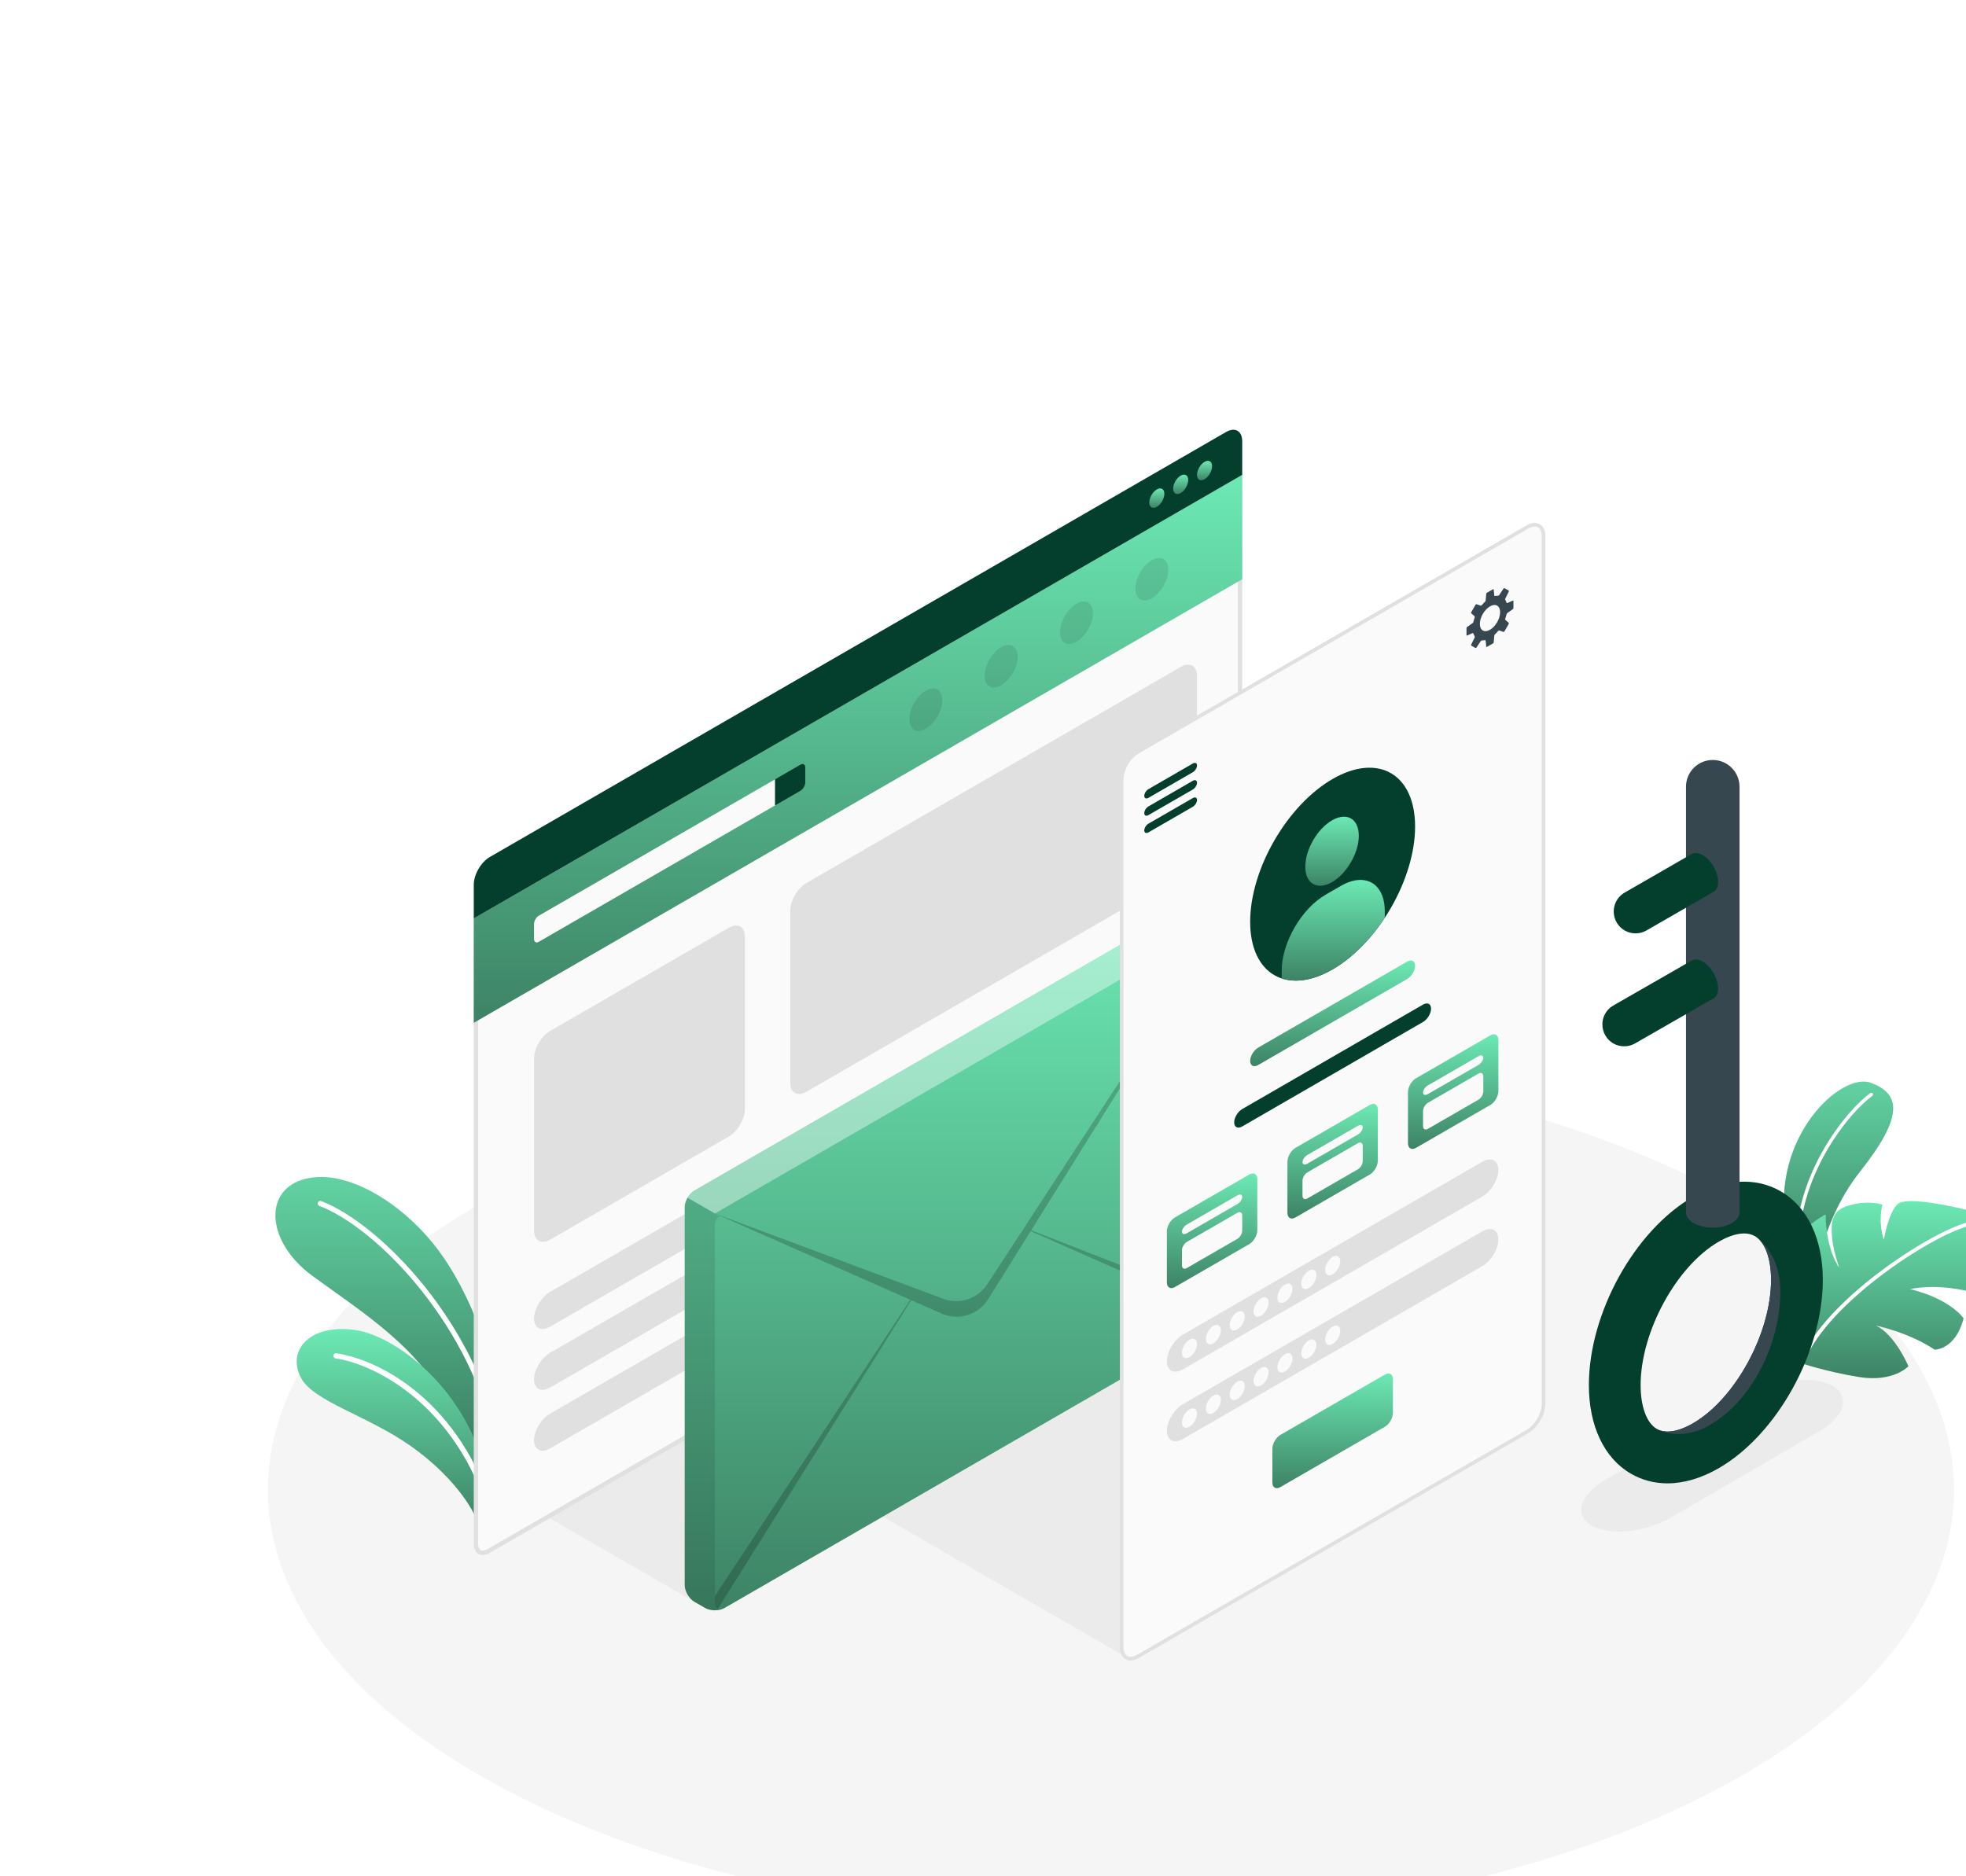 <svg width="636" height="607" viewBox="0 0 636 607" fill="none" xmlns="http://www.w3.org/2000/svg">
<g filter="url(#filter0_dddd_114_44)">
<path d="M102.546 501.61C209.056 556.064 381.74 556.066 488.248 501.611C594.757 447.155 594.757 358.866 488.248 304.411C381.739 249.955 209.053 249.955 102.544 304.41C-3.964 358.865 -3.964 447.155 102.546 501.61Z" fill="#F5F5F5"/>
<path d="M450.877 414.614C456.714 417.984 468.186 416.825 476.5 412.025L524.423 384.192C532.736 379.392 534.734 372.763 528.886 369.386C523.036 366.01 511.556 367.166 503.244 371.97L455.358 399.815C447.047 404.618 445.04 411.244 450.877 414.614Z" fill="#EBEBEB"/>
<path d="M162.373 440.281L113.629 412.138L162.373 383.995V440.281Z" fill="#EBEBEB"/>
<path d="M300.143 457.118L221.579 411.73L300.162 366.43L300.143 457.118Z" fill="#EBEBEB"/>
<path d="M96.433 374.479C96.57 363.078 88.608 339.362 76.955 324.416C65.302 309.47 46.83 298.422 33.563 302.784C21.205 306.846 22.344 323.008 37.147 333.886C51.95 344.764 74.233 358.474 80.576 377.046L94.081 399.902L96.433 374.479Z" fill="url(#paint0_linear_114_44)"/>
<path opacity="0.1" d="M96.433 374.479C96.57 363.078 88.608 339.362 76.955 324.416C65.302 309.47 46.83 298.422 33.563 302.784C21.205 306.846 22.344 323.008 37.147 333.886C51.95 344.764 74.233 358.474 80.576 377.046L94.081 399.902L96.433 374.479Z" fill="black"/>
<path d="M97.087 390.091C96.725 390.058 96.414 389.786 96.344 389.412C89.178 350.401 58.074 318.388 39.313 311.171C38.885 311.005 38.67 310.523 38.834 310.094C38.998 309.667 39.47 309.443 39.911 309.616C59.028 316.968 90.708 349.507 97.982 389.111C98.066 389.563 97.766 389.996 97.314 390.079C97.238 390.095 97.162 390.098 97.087 390.091Z" fill="white"/>
<path d="M90.984 414.934C89.23 408.503 81.528 397.832 68.972 388.944C55.082 379.111 37.411 374.454 33.415 366.883C28.615 357.788 36.335 349.342 50.7 351.299C65.065 353.256 90.126 373.19 93.814 402.793L90.984 414.934Z" fill="url(#paint1_linear_114_44)"/>
<path d="M93.848 408.242C93.533 408.214 93.248 408.004 93.137 407.683C81.602 374.197 56.304 362.189 44.54 360.517C44.086 360.454 43.769 360.03 43.832 359.575C43.897 359.118 44.3 358.801 44.774 358.867C57.784 360.715 82.939 372.961 94.712 407.141C94.862 407.575 94.63 408.05 94.195 408.2C94.081 408.24 93.962 408.252 93.848 408.242Z" fill="white"/>
<path d="M521.91 342.028C521.91 342.028 523.51 317.989 537.676 300.146C551.842 282.302 550.97 274.955 541.204 271.352C531.437 267.75 508.748 289.255 513.797 318.053C518.845 346.85 521.91 342.028 521.91 342.028Z" fill="url(#paint2_linear_114_44)"/>
<path opacity="0.1" d="M521.91 342.028C521.91 342.028 523.51 317.989 537.676 300.146C551.842 282.302 550.97 274.955 541.204 271.352C531.437 267.75 508.748 289.255 513.797 318.053C518.845 346.85 521.91 342.028 521.91 342.028Z" fill="black"/>
<path d="M517.583 328.297C517.29 328.297 517.044 328.069 517.026 327.774C515.371 301.303 534.066 279.584 541.063 274.669C541.313 274.493 541.663 274.553 541.841 274.805C542.018 275.057 541.957 275.405 541.705 275.582C534.845 280.402 516.516 301.709 518.141 327.704C518.16 328.012 517.926 328.277 517.619 328.296C517.606 328.297 517.594 328.297 517.583 328.297Z" fill="white"/>
<path d="M518.059 361.878C518.059 361.878 526.596 364.836 537.565 366.574C548.534 368.31 553.375 363.065 553.375 363.065C553.375 363.065 549.055 352.776 542.826 349.89C542.826 349.89 553.387 352.043 561.864 357.698C561.864 357.698 568.562 357.8 571.229 347.576C571.229 347.576 567.26 341.424 553.945 338.1C553.945 338.1 562.046 336.061 573.72 339.038C574.595 339.386 578.327 326.168 579.456 320.07C580.584 313.972 578.134 314.036 573.38 312.767C568.626 311.497 552.881 307.961 549.905 310.576C546.929 313.19 545.417 322.13 545.417 322.13C545.417 322.13 543.456 316.855 544.97 310.799C544.97 310.799 540.692 309.127 534.053 311.058C528.622 312.638 528.358 316.333 528.604 320.51C528.784 323.563 529.519 326.815 530.954 331.112C530.954 331.112 526.721 325.687 526.59 313.922C526.59 313.922 515.477 319.444 513.58 330.474C512.552 336.438 511.098 353.954 518.059 361.878Z" fill="url(#paint3_linear_114_44)"/>
<path d="M520.154 359.732C520.384 359.732 520.604 359.604 520.71 359.383C529.562 340.993 562.472 319.624 574.261 317.33C574.595 317.266 574.814 316.942 574.75 316.607C574.685 316.272 574.357 316.057 574.026 316.12C562.043 318.451 528.592 340.165 519.6 358.849C519.452 359.156 519.581 359.525 519.888 359.672C519.974 359.713 520.064 359.732 520.154 359.732Z" fill="white"/>
<path d="M92.137 423.437C90.776 423.437 89.963 422.312 89.963 420.43V218.579L337.157 75.862L337.158 276.9C337.158 279.984 334.984 283.75 332.312 285.293L94.106 422.821C93.409 423.223 92.728 423.437 92.137 423.437Z" fill="#FAFAFA"/>
<path d="M336.455 77.077L336.456 276.9C336.456 279.713 334.398 283.278 331.962 284.684L93.756 422.213C93.164 422.554 92.605 422.735 92.137 422.735C90.809 422.735 90.665 421.122 90.665 420.43V218.983L336.455 77.077ZM337.858 74.645L89.262 218.173V420.428C89.262 422.779 90.433 424.138 92.137 424.138C92.836 424.138 93.624 423.91 94.458 423.428L332.663 285.9C335.532 284.243 337.859 280.213 337.859 276.9L337.858 74.645Z" fill="#E0E0E0"/>
<path d="M89.262 218.173V251.946L337.856 108.42L337.858 74.645L89.262 218.173Z" fill="url(#paint4_linear_114_44)"/>
<path d="M108.758 219.976L108.76 224.819C108.76 225.809 109.462 226.213 110.318 225.719L186.75 181.591L186.749 173.148L110.317 217.276C109.459 217.77 108.758 218.986 108.758 219.976Z" fill="#FAFAFA"/>
<path d="M194.94 168.419C195.8 167.922 196.499 168.325 196.499 169.319V174.162C196.499 175.156 195.8 176.365 194.94 176.862L186.75 181.591L186.749 173.148L194.94 168.419Z" fill="#043F2E"/>
<path d="M89.262 207.288C89.262 203.974 91.589 199.945 94.458 198.288L332.662 60.76C335.532 59.102 337.858 60.446 337.858 63.76V74.645L89.262 218.173V207.288Z" fill="#043F2E"/>
<path d="M310.23 79.363C308.884 80.141 307.793 82.031 307.793 83.585C307.793 85.139 308.884 85.77 310.23 84.992C311.576 84.215 312.667 82.325 312.667 80.771C312.667 79.216 311.575 78.586 310.23 79.363Z" fill="url(#paint5_linear_114_44)"/>
<path d="M317.951 74.899C316.604 75.677 315.514 77.567 315.514 79.121C315.514 80.675 316.604 81.306 317.951 80.528C319.297 79.751 320.388 77.861 320.388 76.307C320.388 74.752 319.297 74.122 317.951 74.899Z" fill="url(#paint6_linear_114_44)"/>
<path d="M325.672 70.435C324.325 71.213 323.234 73.103 323.234 74.657C323.234 76.212 324.325 76.842 325.672 76.064C327.018 75.287 328.109 73.397 328.109 71.843C328.109 70.288 327.018 69.658 325.672 70.435Z" fill="url(#paint7_linear_114_44)"/>
<g opacity="0.1">
<path d="M259.866 130.41C256.924 132.109 254.538 136.241 254.538 139.639C254.538 143.038 256.924 144.415 259.866 142.716C262.808 141.017 265.194 136.885 265.194 133.487C265.194 130.088 262.808 128.711 259.866 130.41Z" fill="black"/>
<path d="M235.494 144.481C232.552 146.18 230.166 150.312 230.166 153.71C230.166 157.109 232.552 158.486 235.494 156.787C238.436 155.088 240.822 150.956 240.822 147.558C240.822 144.16 238.436 142.782 235.494 144.481Z" fill="black"/>
<path d="M284.238 116.338C281.296 118.037 278.91 122.168 278.91 125.567C278.91 128.965 281.296 130.343 284.238 128.644C287.18 126.944 289.566 122.813 289.566 119.414C289.566 116.017 287.18 114.64 284.238 116.338Z" fill="black"/>
<path d="M308.611 102.24C305.669 103.939 303.283 108.071 303.283 111.469C303.283 114.868 305.669 116.245 308.611 114.546C311.554 112.847 313.939 108.715 313.939 105.317C313.938 101.918 311.554 100.541 308.611 102.24Z" fill="black"/>
</g>
<path d="M113.954 254.575L171.804 221.176C174.673 219.518 177 220.862 177 224.176V279.718C177 283.031 174.673 287.06 171.804 288.718L113.956 322.118C111.086 323.776 108.76 322.432 108.76 319.118L108.758 263.575C108.758 260.262 111.085 256.232 113.954 254.575Z" fill="#E0E0E0"/>
<path d="M196.825 206.732L318.038 136.746C320.908 135.089 323.234 136.433 323.234 139.746V195.288C323.234 198.601 320.908 202.631 318.038 204.288L196.826 274.274C193.957 275.932 191.63 274.589 191.63 271.274L191.629 215.731C191.629 212.419 193.955 208.39 196.825 206.732Z" fill="#E0E0E0"/>
<path d="M113.956 339.004L205.926 285.905C208.795 284.248 211.122 285.425 211.123 288.533C211.123 291.641 208.798 295.504 205.927 297.161L113.956 350.261C111.086 351.918 108.76 350.741 108.76 347.633C108.76 344.524 111.085 340.661 113.956 339.004Z" fill="#E0E0E0"/>
<path d="M113.956 358.7L205.926 305.602C208.795 303.944 211.122 305.122 211.123 308.23C211.123 311.338 208.798 315.2 205.927 316.858L113.956 369.958C111.086 371.615 108.76 370.438 108.76 367.33C108.76 364.22 111.085 360.358 113.956 358.7Z" fill="#E0E0E0"/>
<path d="M113.956 378.398L205.926 325.3C208.795 323.642 211.122 324.82 211.123 327.928C211.123 331.036 208.798 334.898 205.927 336.556L113.956 389.656C111.086 391.313 108.76 390.136 108.76 387.028C108.76 383.917 111.085 380.054 113.956 378.398Z" fill="#E0E0E0"/>
<path d="M157.504 311.608C157.504 309.619 158.899 307.201 160.621 306.208L320.114 214.124C321.836 213.131 324.628 213.13 326.35 214.124L329.863 216.154C331.585 217.147 332.981 219.565 332.981 221.554V343.808C332.981 345.788 331.578 348.218 329.863 349.208L170.37 441.292C168.655 442.282 165.85 442.282 164.135 441.292L160.621 439.264C158.906 438.274 157.504 435.844 157.504 433.864V311.608Z" fill="url(#paint8_linear_114_44)"/>
<path opacity="0.4" d="M158.413 308.537L167.262 313.64L332.065 218.482C331.505 217.508 330.724 216.653 329.868 216.151L326.342 214.13C324.631 213.127 321.829 213.127 320.118 214.13L160.625 306.208C159.755 306.707 158.974 307.562 158.413 308.537Z" fill="white"/>
<path opacity="0.1" d="M157.499 311.604V433.856C157.499 435.847 158.9 438.266 160.626 439.254L164.136 441.289C164.401 441.437 164.682 441.57 164.992 441.673C165.39 441.806 165.817 441.91 166.274 441.968C167.086 442.072 167.941 442.043 168.738 441.88C168.944 441.835 169.151 441.776 169.343 441.718C169.476 441.673 169.594 441.629 169.711 441.57C169.136 441.776 168.635 441.746 168.222 441.54C167.632 441.23 167.263 440.522 167.263 439.49V317.238C167.263 315.955 167.912 314.981 168.886 314.584L167.263 313.64L158.414 308.537C157.853 309.51 157.499 310.615 157.499 311.604Z" fill="black"/>
<path opacity="0.2" d="M167.262 313.639L241.124 341.234C246.39 343.196 252.304 341.249 255.372 336.545L267.233 318.373L332.656 218.142L269.598 319.056L332.98 343.861C332.965 344.864 332.596 345.985 332.006 346.973L269.42 319.339L255.637 341.398C252.467 346.457 246.065 348.433 240.608 346.014L230.795 341.682L168.222 441.541C167.632 441.232 167.263 440.524 167.263 439.492V437.456L230.489 341.548L167.262 313.639Z" fill="black"/>
<path d="M298.862 173.286V453.97C298.862 457.283 301.189 458.627 304.058 456.97L430.152 384.17C433.021 382.513 435.348 378.484 435.348 375.17V94.487C435.348 91.174 433.021 89.83 430.152 91.487L304.058 164.286C301.189 165.943 298.862 169.973 298.862 173.286Z" fill="#FAFAFA" stroke="#E0E0E0" stroke-width="1.17" stroke-miterlimit="10"/>
<path d="M306.17 178.517C306.17 177.739 306.775 176.76 307.522 176.329L321.886 168.04C322.632 167.609 323.237 167.89 323.237 168.667C323.237 169.444 322.632 170.423 321.886 170.854L307.523 179.144C306.775 179.574 306.17 179.293 306.17 178.517Z" fill="#043F2E"/>
<path d="M306.17 184.106C306.17 183.329 306.775 182.35 307.522 181.919L321.886 173.629C322.632 173.198 323.237 173.479 323.237 174.257C323.237 175.034 322.632 176.012 321.886 176.443L307.523 184.734C306.775 185.164 306.17 184.883 306.17 184.106Z" fill="#043F2E"/>
<path d="M306.17 189.696C306.17 188.918 306.775 187.939 307.522 187.508L321.886 179.219C322.632 178.788 323.237 179.069 323.237 179.846C323.237 180.624 322.632 181.602 321.886 182.033L307.523 190.324C306.775 190.753 306.17 190.472 306.17 189.696Z" fill="#043F2E"/>
<path d="M425.598 117.721V115.48C425.598 115.345 425.5 115.282 425.377 115.337L423.649 116.116C423.527 116.171 423.402 116.11 423.361 115.982C423.26 115.664 423.131 115.379 422.976 115.126C422.906 115.012 422.891 114.827 422.95 114.707L424.102 112.385C424.162 112.265 424.115 112.114 424 112.046L422.749 111.325C422.634 111.258 422.479 111.294 422.405 111.406L420.97 113.564C420.895 113.676 420.727 113.754 420.594 113.75C420.298 113.743 419.984 113.773 419.659 113.845C419.528 113.874 419.413 113.796 419.4 113.663L419.21 111.778C419.197 111.644 419.093 111.59 418.976 111.658L417.035 112.778C416.92 112.846 416.815 113.008 416.803 113.141L416.609 115.301C416.597 115.434 416.506 115.614 416.407 115.704C416.029 116.052 415.668 116.435 415.328 116.845C415.243 116.948 415.073 116.998 414.947 116.953L413.7 116.518C413.574 116.473 413.417 116.532 413.351 116.647L411.924 119.119C411.857 119.236 411.886 119.4 411.986 119.488L412.986 120.349C413.088 120.437 413.13 120.608 413.083 120.733C412.898 121.232 412.746 121.736 412.634 122.238C412.606 122.369 412.495 122.537 412.386 122.615L410.612 123.863C410.503 123.94 410.414 124.111 410.414 124.244V126.486C410.414 126.62 410.513 126.684 410.635 126.629L412.363 125.85C412.486 125.795 412.61 125.856 412.651 125.983C412.752 126.301 412.882 126.587 413.036 126.84C413.106 126.954 413.122 127.139 413.063 127.259L411.911 129.581C411.851 129.701 411.898 129.852 412.013 129.919L413.263 130.64C413.378 130.708 413.533 130.672 413.608 130.56L415.043 128.401C415.117 128.29 415.285 128.212 415.418 128.214C415.715 128.221 416.028 128.191 416.353 128.119C416.484 128.09 416.599 128.168 416.612 128.302L416.802 130.188C416.815 130.321 416.921 130.375 417.036 130.308L418.978 129.187C419.093 129.12 419.197 128.958 419.209 128.825L419.404 126.665C419.416 126.532 419.507 126.352 419.605 126.262C419.983 125.914 420.343 125.531 420.683 125.12C420.768 125.017 420.938 124.968 421.064 125.012L422.31 125.447C422.436 125.491 422.593 125.432 422.66 125.317L424.087 122.845C424.154 122.73 424.126 122.564 424.025 122.477L423.025 121.615C422.923 121.528 422.881 121.356 422.928 121.231C423.113 120.732 423.265 120.228 423.377 119.726C423.406 119.596 423.516 119.428 423.625 119.35L425.399 118.102C425.509 118.026 425.598 117.856 425.598 117.721ZM418.008 124.77C416.197 125.815 414.728 124.968 414.728 122.876C414.728 120.785 416.197 118.242 418.008 117.197C419.819 116.152 421.288 116.999 421.288 119.09C421.286 121.181 419.819 123.724 418.008 124.77Z" fill="#37474F"/>
<path d="M367.105 173.041C381.839 164.534 393.782 171.431 393.782 188.443C393.782 205.456 381.839 226.142 367.105 234.649C352.372 243.156 340.428 236.26 340.428 219.247C340.429 202.234 352.373 181.547 367.105 173.041Z" fill="#043F2E"/>
<path d="M366.918 186.43C371.698 183.67 375.572 185.906 375.572 191.425C375.572 196.945 371.698 203.657 366.918 206.416C362.138 209.174 358.264 206.939 358.264 201.419C358.264 195.9 362.138 189.188 366.918 186.43Z" fill="url(#paint9_linear_114_44)"/>
<path d="M383.975 215.86C383.975 206.791 377.608 203.116 369.756 207.65L364.847 210.485C356.995 215.018 350.628 226.045 350.628 235.112V237.586C352.045 238.056 353.585 238.289 355.211 238.292C358.793 238.3 362.825 237.12 367.105 234.649C373.506 230.953 379.378 224.956 383.975 217.963V215.86Z" fill="url(#paint10_linear_114_44)"/>
<path d="M343.027 259.961L391.184 232.157C392.62 231.329 393.782 231.917 393.782 233.471C393.782 235.025 392.62 236.957 391.184 237.785L343.027 265.589C341.592 266.417 340.429 265.829 340.429 264.275C340.429 262.721 341.592 260.79 343.027 259.961Z" fill="url(#paint11_linear_114_44)"/>
<path d="M337.859 279.848L396.353 246.041C397.788 245.213 398.951 245.801 398.951 247.355C398.951 248.909 397.788 250.841 396.353 251.669L337.859 285.476C336.424 286.304 335.261 285.716 335.261 284.162C335.261 282.608 336.424 280.676 337.859 279.848Z" fill="#043F2E"/>
<path d="M397.912 273.294L414.29 263.837C415.151 263.34 415.849 263.567 415.849 264.344C415.849 265.122 415.151 266.155 414.29 266.652L397.912 276.109C397.051 276.606 396.353 276.379 396.353 275.602C396.353 274.824 397.051 273.791 397.912 273.294Z" fill="#37474F"/>
<path d="M316.085 314.916L340.135 301.031C341.57 300.203 342.733 300.874 342.733 302.531V319.045C342.733 320.702 341.57 322.717 340.135 323.545L316.085 337.43C314.65 338.258 313.487 337.588 313.487 335.93V319.416C313.487 317.759 314.65 315.744 316.085 314.916Z" fill="url(#paint12_linear_114_44)"/>
<path d="M319.921 317.224L336.3 307.766C337.16 307.27 337.859 307.496 337.859 308.274C337.859 309.052 337.16 310.085 336.3 310.582L319.921 320.039C319.061 320.536 318.362 320.309 318.362 319.531C318.362 318.754 319.06 317.72 319.921 317.224Z" fill="#FAFAFA"/>
<path d="M318.362 325.553V330.395C318.362 331.388 319.061 331.792 319.921 331.295L336.3 321.838C337.16 321.341 337.859 320.131 337.859 319.138V314.294C337.859 313.301 337.162 312.898 336.3 313.394L319.92 322.852C319.06 323.35 318.362 324.558 318.362 325.553Z" fill="#FAFAFA"/>
<path d="M355.08 292.402L379.13 278.516C380.566 277.688 381.728 278.359 381.728 280.016V296.531C381.728 298.188 380.566 300.203 379.13 301.031L355.08 314.916C353.645 315.744 352.482 315.073 352.482 313.416V296.902C352.482 295.246 353.645 293.231 355.08 292.402Z" fill="url(#paint13_linear_114_44)"/>
<path d="M358.916 294.71L375.295 285.253C376.156 284.756 376.854 284.983 376.854 285.761C376.854 286.538 376.156 287.572 375.295 288.068L358.916 297.526C358.056 298.022 357.358 297.796 357.358 297.018C357.358 296.24 358.055 295.207 358.916 294.71Z" fill="#FAFAFA"/>
<path d="M357.358 303.04V307.882C357.358 308.875 358.056 309.278 358.916 308.782L375.295 299.324C376.156 298.828 376.854 297.618 376.854 296.624L376.855 291.781C376.855 290.788 376.157 290.384 375.296 290.881L358.916 300.338C358.055 300.836 357.358 302.045 357.358 303.04Z" fill="#FAFAFA"/>
<path d="M394.075 269.887L418.126 256.002C419.561 255.174 420.724 255.845 420.724 257.502V274.016C420.724 275.674 419.561 277.688 418.126 278.516L394.075 292.402C392.64 293.23 391.477 292.559 391.477 290.902V274.387C391.477 272.73 392.641 270.715 394.075 269.887Z" fill="url(#paint14_linear_114_44)"/>
<path d="M397.912 272.195L414.29 262.738C415.151 262.241 415.849 262.468 415.849 263.245C415.849 264.023 415.152 265.056 414.29 265.553L397.912 275.01C397.051 275.507 396.353 275.28 396.353 274.502C396.353 273.725 397.051 272.693 397.912 272.195Z" fill="#FAFAFA"/>
<path d="M396.353 280.524V285.366C396.353 286.36 397.051 286.763 397.912 286.266L414.29 276.809C415.151 276.312 415.849 275.102 415.849 274.109V269.266C415.849 268.272 415.152 267.869 414.29 268.366L397.91 277.823C397.051 278.321 396.353 279.53 396.353 280.524Z" fill="#FAFAFA"/>
<path d="M318.683 352.816L415.528 296.902C418.398 295.244 420.724 296.422 420.724 299.53C420.724 302.638 418.397 306.502 415.528 308.158L318.683 364.072C315.814 365.729 313.487 364.552 313.487 361.444C313.487 358.334 315.814 354.472 318.683 352.816Z" fill="#E0E0E0"/>
<path d="M318.683 375.329L415.528 319.415C418.398 317.758 420.724 318.935 420.724 322.043C420.724 325.151 418.397 329.015 415.528 330.671L318.683 386.585C315.814 388.242 313.487 387.065 313.487 383.957C313.487 380.849 315.814 376.986 318.683 375.329Z" fill="#E0E0E0"/>
<path d="M350.207 385.272L384.006 365.758C385.441 364.93 386.604 365.6 386.604 367.258V378.143C386.604 379.8 385.441 381.815 384.006 382.643L350.207 402.157C348.772 402.985 347.609 402.314 347.609 400.657V389.772C347.608 388.115 348.772 386.1 350.207 385.272Z" fill="url(#paint15_linear_114_44)"/>
<path d="M320.798 354.469C319.452 355.247 318.361 357.137 318.361 358.691C318.361 360.245 319.452 360.875 320.798 360.098C322.145 359.322 323.236 357.431 323.236 355.877C323.236 354.322 322.145 353.692 320.798 354.469Z" fill="#FAFAFA"/>
<path d="M328.519 350.004C327.173 350.782 326.082 352.672 326.082 354.226C326.082 355.78 327.173 356.411 328.519 355.633C329.866 354.856 330.956 352.966 330.956 351.412C330.956 349.858 329.866 349.228 328.519 350.004Z" fill="#FAFAFA"/>
<path d="M336.241 345.54C334.895 346.318 333.804 348.208 333.804 349.762C333.804 351.316 334.895 351.947 336.241 351.169C337.588 350.392 338.678 348.502 338.678 346.948C338.678 345.394 337.586 344.764 336.241 345.54Z" fill="#FAFAFA"/>
<path d="M343.962 341.076C342.616 341.854 341.525 343.744 341.525 345.298C341.525 346.852 342.616 347.482 343.962 346.705C345.308 345.928 346.399 344.038 346.399 342.484C346.399 340.93 345.308 340.298 343.962 341.076Z" fill="#FAFAFA"/>
<path d="M351.683 336.612C350.336 337.39 349.246 339.28 349.246 340.834C349.246 342.388 350.336 343.019 351.683 342.241C353.029 341.464 354.12 339.574 354.12 338.02C354.12 336.466 353.029 335.834 351.683 336.612Z" fill="#FAFAFA"/>
<path d="M359.405 332.148C358.058 332.926 356.968 334.816 356.968 336.37C356.968 337.924 358.058 338.555 359.405 337.777C360.751 337 361.842 335.11 361.842 333.556C361.842 332.002 360.75 331.37 359.405 332.148Z" fill="#FAFAFA"/>
<path d="M367.126 327.684C365.779 328.462 364.688 330.352 364.688 331.906C364.688 333.46 365.779 334.09 367.126 333.313C368.472 332.536 369.563 330.646 369.563 329.092C369.563 327.536 368.472 326.906 367.126 327.684Z" fill="#FAFAFA"/>
<path d="M320.798 377.008C319.452 377.785 318.361 379.675 318.361 381.229C318.361 382.783 319.452 383.414 320.798 382.637C322.145 381.859 323.236 379.969 323.236 378.415C323.236 376.861 322.145 376.23 320.798 377.008Z" fill="#FAFAFA"/>
<path d="M328.519 372.544C327.173 373.321 326.082 375.211 326.082 376.765C326.082 378.319 327.173 378.949 328.519 378.173C329.866 377.395 330.956 375.505 330.956 373.951C330.956 372.396 329.866 371.766 328.519 372.544Z" fill="#FAFAFA"/>
<path d="M336.241 368.08C334.895 368.857 333.804 370.747 333.804 372.301C333.804 373.855 334.895 374.486 336.241 373.709C337.588 372.931 338.678 371.041 338.678 369.487C338.678 367.932 337.586 367.302 336.241 368.08Z" fill="#FAFAFA"/>
<path d="M343.962 363.614C342.616 364.392 341.525 366.282 341.525 367.836C341.525 369.39 342.616 370.021 343.962 369.244C345.308 368.466 346.399 366.576 346.399 365.022C346.399 363.468 345.308 362.838 343.962 363.614Z" fill="#FAFAFA"/>
<path d="M351.683 359.15C350.336 359.928 349.246 361.818 349.246 363.372C349.246 364.926 350.336 365.556 351.683 364.78C353.029 364.002 354.12 362.112 354.12 360.558C354.12 359.004 353.029 358.374 351.683 359.15Z" fill="#FAFAFA"/>
<path d="M359.405 354.686C358.058 355.464 356.968 357.354 356.968 358.908C356.968 360.462 358.058 361.093 359.405 360.316C360.751 359.538 361.842 357.648 361.842 356.094C361.841 354.54 360.75 353.909 359.405 354.686Z" fill="#FAFAFA"/>
<path d="M367.126 350.222C365.779 351 364.688 352.89 364.688 354.444C364.688 355.998 365.779 356.629 367.126 355.852C368.472 355.075 369.563 353.184 369.563 351.63C369.563 350.075 368.472 349.445 367.126 350.222Z" fill="#FAFAFA"/>
<path d="M475.423 400.956C471.214 400.956 467.221 399.918 463.606 397.831C454.958 392.838 449.999 382.388 449.999 369.162C449.999 345.904 464.782 319.147 483.654 308.252C493.816 302.387 503.906 301.75 512.072 306.464C520.721 311.458 525.679 321.907 525.679 335.134C525.679 358.392 510.896 385.148 492.024 396.043C486.362 399.311 480.721 400.956 475.423 400.956ZM500.215 320.095C497.189 320.095 493.991 321.616 492.024 322.751C478.319 330.664 466.74 351.917 466.74 369.162C466.74 376.142 468.697 381.439 471.976 383.333C475.709 385.488 480.894 383.136 483.653 381.545C497.358 373.632 508.937 352.379 508.937 335.134C508.937 328.153 506.98 322.856 503.701 320.963C502.628 320.342 501.436 320.095 500.215 320.095Z" fill="#043F2E"/>
<path d="M511.932 338.857C511.932 325.793 503.701 320.963 503.701 320.963C506.98 322.856 508.937 328.153 508.937 335.134C508.937 352.378 497.358 373.631 483.653 381.545C480.894 383.136 475.709 385.488 471.977 383.334C471.977 383.334 478.922 387.644 488.519 382.41C502.412 374.83 511.932 356.101 511.932 338.857Z" fill="#37474F"/>
<path d="M498.73 175.553C498.73 170.772 494.855 166.897 490.074 166.897C485.293 166.897 481.418 170.772 481.418 175.553C481.418 175.561 481.42 175.568 481.42 175.576H481.418V313.225C481.418 314.504 482.263 315.784 483.954 316.759C487.334 318.71 492.815 318.71 496.195 316.759C497.885 315.784 498.731 314.504 498.731 313.225V175.577H498.73C498.728 175.568 498.73 175.561 498.73 175.553Z" fill="#37474F"/>
<path d="M491.815 206.312C491.815 203.125 489.577 199.248 486.817 197.654C485.413 196.843 484.148 196.787 483.241 197.339L483.236 197.332L461.879 209.636L461.362 209.944C461.287 209.981 461.214 210.018 461.153 210.067C460.783 210.313 460.439 210.596 460.132 210.904C458.839 212.183 458.04 213.967 458.04 215.924C458.04 218.606 459.529 220.945 461.719 222.151C462.728 222.692 463.873 223 465.103 223C466.321 223 467.478 222.692 468.475 222.151C468.611 222.077 468.746 221.992 468.881 221.917L490.374 209.539L490.37 209.533C491.262 209.005 491.815 207.894 491.815 206.312Z" fill="#043F2E"/>
<path d="M491.815 240.782C491.815 237.595 489.577 233.718 486.817 232.124C485.413 231.314 484.148 231.257 483.241 231.809L483.236 231.802L458.204 246.176L457.687 246.484C457.613 246.521 457.54 246.558 457.478 246.607C457.109 246.853 456.764 247.136 456.457 247.444C455.165 248.723 454.366 250.507 454.366 252.464C454.366 255.146 455.855 257.485 458.045 258.691C459.054 259.232 460.198 259.541 461.429 259.541C462.647 259.541 463.804 259.234 464.801 258.691C464.936 258.617 465.071 258.532 465.206 258.457L490.374 244.008L490.37 244.002C491.262 243.476 491.815 242.364 491.815 240.782Z" fill="#043F2E"/>
</g>
<defs>
<filter id="filter0_dddd_114_44" x="-5" y="-4" width="661" height="668" filterUnits="userSpaceOnUse" color-interpolation-filters="sRGB">
<feFlood flood-opacity="0" result="BackgroundImageFix"/>
<feColorMatrix in="SourceAlpha" type="matrix" values="0 0 0 0 0 0 0 0 0 0 0 0 0 0 0 0 0 0 127 0" result="hardAlpha"/>
<feOffset dx="2" dy="3"/>
<feGaussianBlur stdDeviation="3.5"/>
<feColorMatrix type="matrix" values="0 0 0 0 0.016 0 0 0 0 0.247 0 0 0 0 0.18 0 0 0 0.1 0"/>
<feBlend mode="normal" in2="BackgroundImageFix" result="effect1_dropShadow_114_44"/>
<feColorMatrix in="SourceAlpha" type="matrix" values="0 0 0 0 0 0 0 0 0 0 0 0 0 0 0 0 0 0 127 0" result="hardAlpha"/>
<feOffset dx="9" dy="10"/>
<feGaussianBlur stdDeviation="7"/>
<feColorMatrix type="matrix" values="0 0 0 0 0.016 0 0 0 0 0.247 0 0 0 0 0.18 0 0 0 0.09 0"/>
<feBlend mode="normal" in2="effect1_dropShadow_114_44" result="effect2_dropShadow_114_44"/>
<feColorMatrix in="SourceAlpha" type="matrix" values="0 0 0 0 0 0 0 0 0 0 0 0 0 0 0 0 0 0 127 0" result="hardAlpha"/>
<feOffset dx="19" dy="24"/>
<feGaussianBlur stdDeviation="9"/>
<feColorMatrix type="matrix" values="0 0 0 0 0.016 0 0 0 0 0.247 0 0 0 0 0.18 0 0 0 0.05 0"/>
<feBlend mode="normal" in2="effect2_dropShadow_114_44" result="effect3_dropShadow_114_44"/>
<feColorMatrix in="SourceAlpha" type="matrix" values="0 0 0 0 0 0 0 0 0 0 0 0 0 0 0 0 0 0 127 0" result="hardAlpha"/>
<feOffset dx="34" dy="42"/>
<feGaussianBlur stdDeviation="11"/>
<feColorMatrix type="matrix" values="0 0 0 0 0.016 0 0 0 0 0.247 0 0 0 0 0.18 0 0 0 0.01 0"/>
<feBlend mode="normal" in2="effect3_dropShadow_114_44" result="effect4_dropShadow_114_44"/>
<feBlend mode="normal" in="SourceGraphic" in2="effect4_dropShadow_114_44" result="shape"/>
</filter>
<linearGradient id="paint0_linear_114_44" x1="60.764" y1="301.822" x2="60.764" y2="399.902" gradientUnits="userSpaceOnUse">
<stop stop-color="#6CE9B4"/>
<stop offset="1" stop-color="#3D8365"/>
</linearGradient>
<linearGradient id="paint1_linear_114_44" x1="62.902" y1="351.014" x2="62.902" y2="414.934" gradientUnits="userSpaceOnUse">
<stop stop-color="#6CE9B4"/>
<stop offset="1" stop-color="#3D8365"/>
</linearGradient>
<linearGradient id="paint2_linear_114_44" x1="530.758" y1="270.958" x2="530.758" y2="342.331" gradientUnits="userSpaceOnUse">
<stop stop-color="#6CE9B4"/>
<stop offset="1" stop-color="#3D8365"/>
</linearGradient>
<linearGradient id="paint3_linear_114_44" x1="546.218" y1="309.635" x2="546.218" y2="366.926" gradientUnits="userSpaceOnUse">
<stop stop-color="#6CE9B4"/>
<stop offset="1" stop-color="#3D8365"/>
</linearGradient>
<linearGradient id="paint4_linear_114_44" x1="213.56" y1="74.645" x2="213.56" y2="251.946" gradientUnits="userSpaceOnUse">
<stop stop-color="#6CE9B4"/>
<stop offset="1" stop-color="#3D8365"/>
</linearGradient>
<linearGradient id="paint5_linear_114_44" x1="310.23" y1="79.03" x2="310.23" y2="85.325" gradientUnits="userSpaceOnUse">
<stop stop-color="#6CE9B4"/>
<stop offset="1" stop-color="#3D8365"/>
</linearGradient>
<linearGradient id="paint6_linear_114_44" x1="317.951" y1="74.566" x2="317.951" y2="80.861" gradientUnits="userSpaceOnUse">
<stop stop-color="#6CE9B4"/>
<stop offset="1" stop-color="#3D8365"/>
</linearGradient>
<linearGradient id="paint7_linear_114_44" x1="325.672" y1="70.102" x2="325.672" y2="76.397" gradientUnits="userSpaceOnUse">
<stop stop-color="#6CE9B4"/>
<stop offset="1" stop-color="#3D8365"/>
</linearGradient>
<linearGradient id="paint8_linear_114_44" x1="245.242" y1="213.379" x2="245.242" y2="442.034" gradientUnits="userSpaceOnUse">
<stop stop-color="#6CE9B4"/>
<stop offset="1" stop-color="#3D8365"/>
</linearGradient>
<linearGradient id="paint9_linear_114_44" x1="366.918" y1="185.247" x2="366.918" y2="207.597" gradientUnits="userSpaceOnUse">
<stop stop-color="#6CE9B4"/>
<stop offset="1" stop-color="#3D8365"/>
</linearGradient>
<linearGradient id="paint10_linear_114_44" x1="367.301" y1="205.708" x2="367.301" y2="238.292" gradientUnits="userSpaceOnUse">
<stop stop-color="#6CE9B4"/>
<stop offset="1" stop-color="#3D8365"/>
</linearGradient>
<linearGradient id="paint11_linear_114_44" x1="367.106" y1="231.782" x2="367.106" y2="265.964" gradientUnits="userSpaceOnUse">
<stop stop-color="#6CE9B4"/>
<stop offset="1" stop-color="#3D8365"/>
</linearGradient>
<linearGradient id="paint12_linear_114_44" x1="328.11" y1="300.676" x2="328.11" y2="337.785" gradientUnits="userSpaceOnUse">
<stop stop-color="#6CE9B4"/>
<stop offset="1" stop-color="#3D8365"/>
</linearGradient>
<linearGradient id="paint13_linear_114_44" x1="367.105" y1="278.162" x2="367.105" y2="315.271" gradientUnits="userSpaceOnUse">
<stop stop-color="#6CE9B4"/>
<stop offset="1" stop-color="#3D8365"/>
</linearGradient>
<linearGradient id="paint14_linear_114_44" x1="406.1" y1="255.647" x2="406.1" y2="292.756" gradientUnits="userSpaceOnUse">
<stop stop-color="#6CE9B4"/>
<stop offset="1" stop-color="#3D8365"/>
</linearGradient>
<linearGradient id="paint15_linear_114_44" x1="367.106" y1="365.403" x2="367.106" y2="402.512" gradientUnits="userSpaceOnUse">
<stop stop-color="#6CE9B4"/>
<stop offset="1" stop-color="#3D8365"/>
</linearGradient>
</defs>
</svg>
